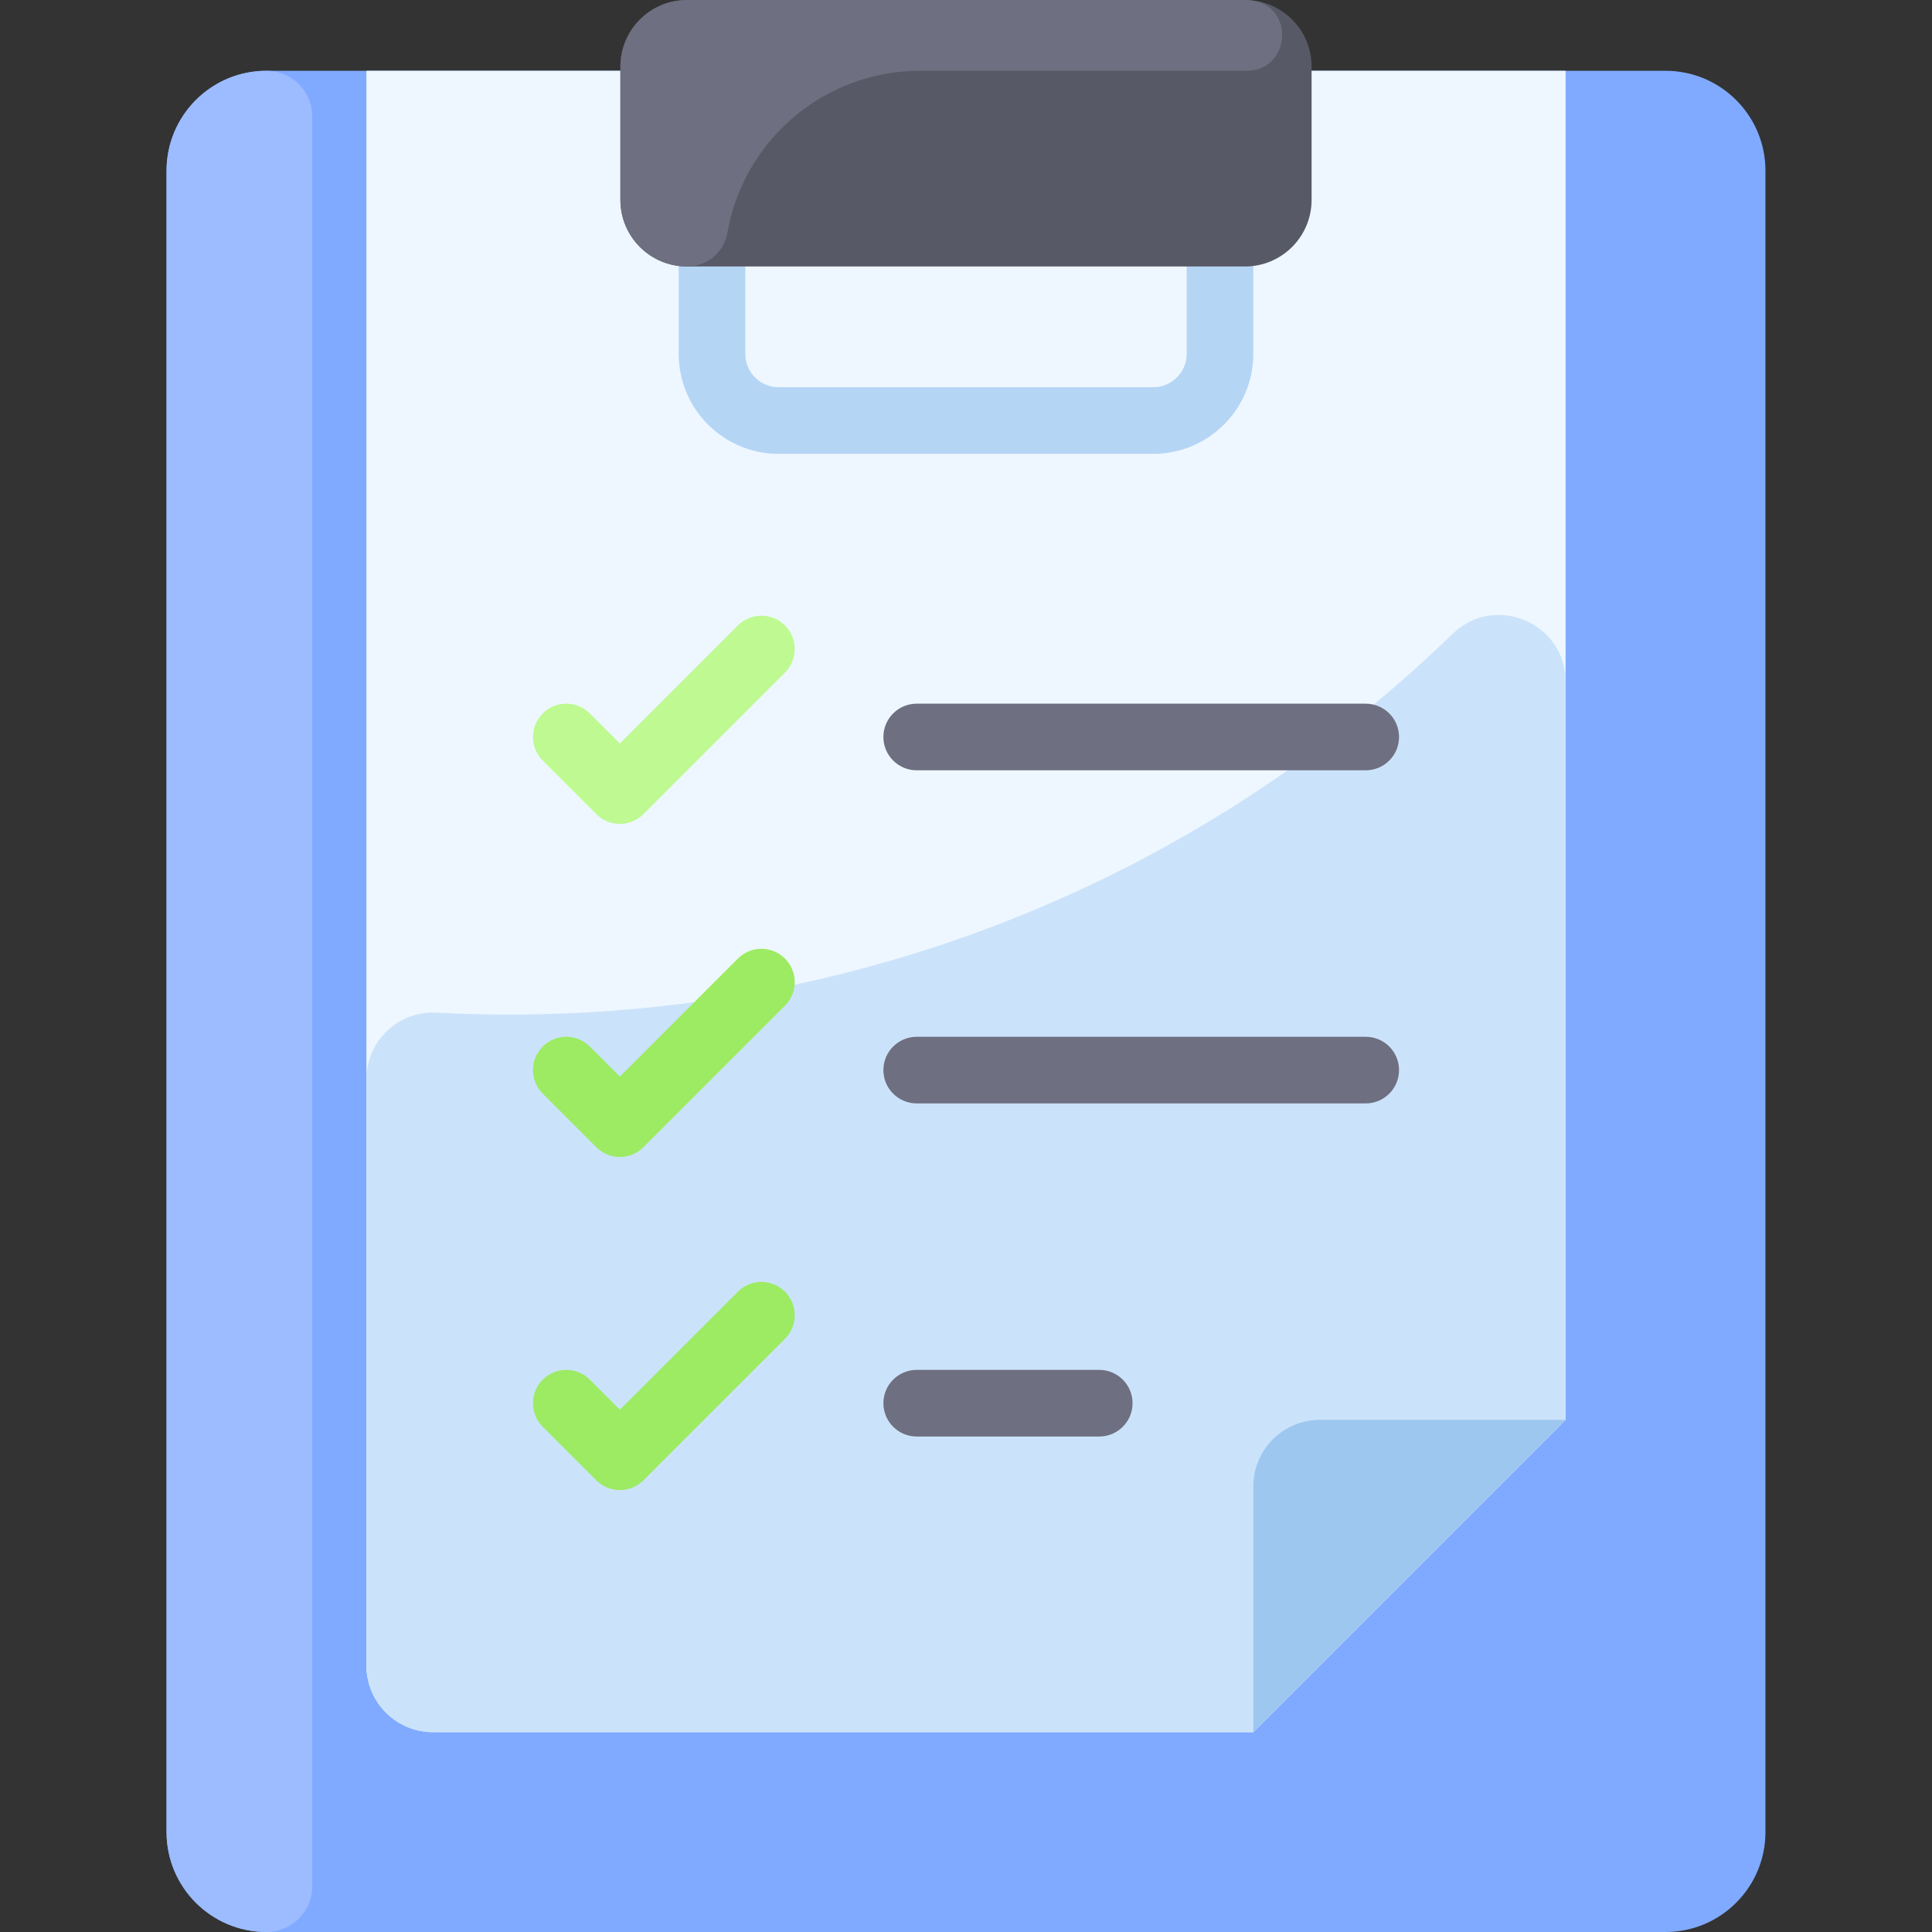 <svg id="Layer_1" enable-background="new 0 0 464 464" height="512" viewBox="0 0 464 464" width="512" xmlns="http://www.w3.org/2000/svg"><rect x="0" y="0" width="464" height="464" fill="#333333" stroke="none"/><path d="m400 17c13.25 0 24 10.75 24 24v399c0 13.25-10.75 24-24 24h-336c-13.25 0-24-10.75-24-24v-399c0-13.25 10.75-24 24-24z" fill="#80aaff"/><path d="m75 28v425c0 6.075-4.925 11-11 11-13.255 0-24-10.745-24-24v-399c0-13.255 10.745-24 24-24 6.075 0 11 4.925 11 11z" fill="#9cbcff"/><path d="m88 17v383c0 8.84 7.16 16 16 16h197l75-75v-324z" fill="#eef7ff"/><path d="m376 163.703v177.297l-75 75h-197c-8.837 0-16-7.163-16-16v-140.831c0-9.148 7.659-16.453 16.795-15.972 89.817 4.731 177.883-26.846 244.062-90.965 10.157-9.841 27.143-2.672 27.143 11.471z" fill="#cbe3fa"/><path d="m376 341-75 75v-59c0-8.84 7.16-16 16-16z" fill="#9ec7f0"/><path d="m264 345h-43.84c-4.418 0-8-3.582-8-8s3.582-8 8-8h43.84c4.418 0 8 3.582 8 8s-3.582 8-8 8z" fill="#6e6f80"/><path d="m143.213 355.527-12.87-12.87c-3.124-3.125-3.124-8.189 0-11.314 3.125-3.123 8.189-3.123 11.314 0l7.213 7.214 28.343-28.344c3.125-3.123 8.189-3.123 11.314 0 3.124 3.125 3.124 8.189 0 11.314l-34 34c-3.126 3.125-8.189 3.123-11.314 0z" fill="#9ceb63"/><path d="m328 265h-107.84c-4.418 0-8-3.582-8-8s3.582-8 8-8h107.84c4.418 0 8 3.582 8 8s-3.582 8-8 8z" fill="#6e6f80"/><path d="m143.213 275.527-12.87-12.87c-3.124-3.125-3.124-8.189 0-11.314 3.125-3.123 8.189-3.123 11.314 0l7.213 7.214 28.343-28.344c3.125-3.123 8.189-3.123 11.314 0 3.124 3.125 3.124 8.189 0 11.314l-34 34c-3.126 3.125-8.189 3.123-11.314 0z" fill="#9ceb63"/><path d="m328 185h-107.84c-4.418 0-8-3.582-8-8s3.582-8 8-8h107.84c4.418 0 8 3.582 8 8s-3.582 8-8 8z" fill="#6e6f80"/><path d="m143.213 195.527-12.87-12.87c-3.124-3.125-3.124-8.189 0-11.314 3.125-3.123 8.189-3.123 11.314 0l7.213 7.214 28.343-28.344c3.125-3.123 8.189-3.123 11.314 0 3.124 3.125 3.124 8.189 0 11.314l-34 34c-3.126 3.125-8.189 3.123-11.314 0z" fill="#befa91"/><path d="m277 109h-90c-13.233 0-24-10.767-24-24v-23c0-4.418 3.582-8 8-8s8 3.582 8 8v23c0 4.411 3.589 8 8 8h90c4.411 0 8-3.589 8-8v-23c0-4.418 3.582-8 8-8s8 3.582 8 8v23c0 13.233-10.767 24-24 24z" fill="#b5d5f5"/><path d="m315 48c0 8.84-7.16 16-16 16h-134c-8.84 0-16-7.16-16-16v-32c0-8.84 7.16-16 16-16h134c8.84 0 16 7.16 16 16z" fill="#585966"/><path d="m299 0c12.292 0 11.38 17 .408 17h-78.408c-23.216 0-42.5 16.832-46.315 38.958-.806 4.674-4.942 8.042-9.685 8.042-8.837 0-16-7.163-16-16v-32c0-8.837 7.163-16 16-16z" fill="#6e6f80"/></svg>